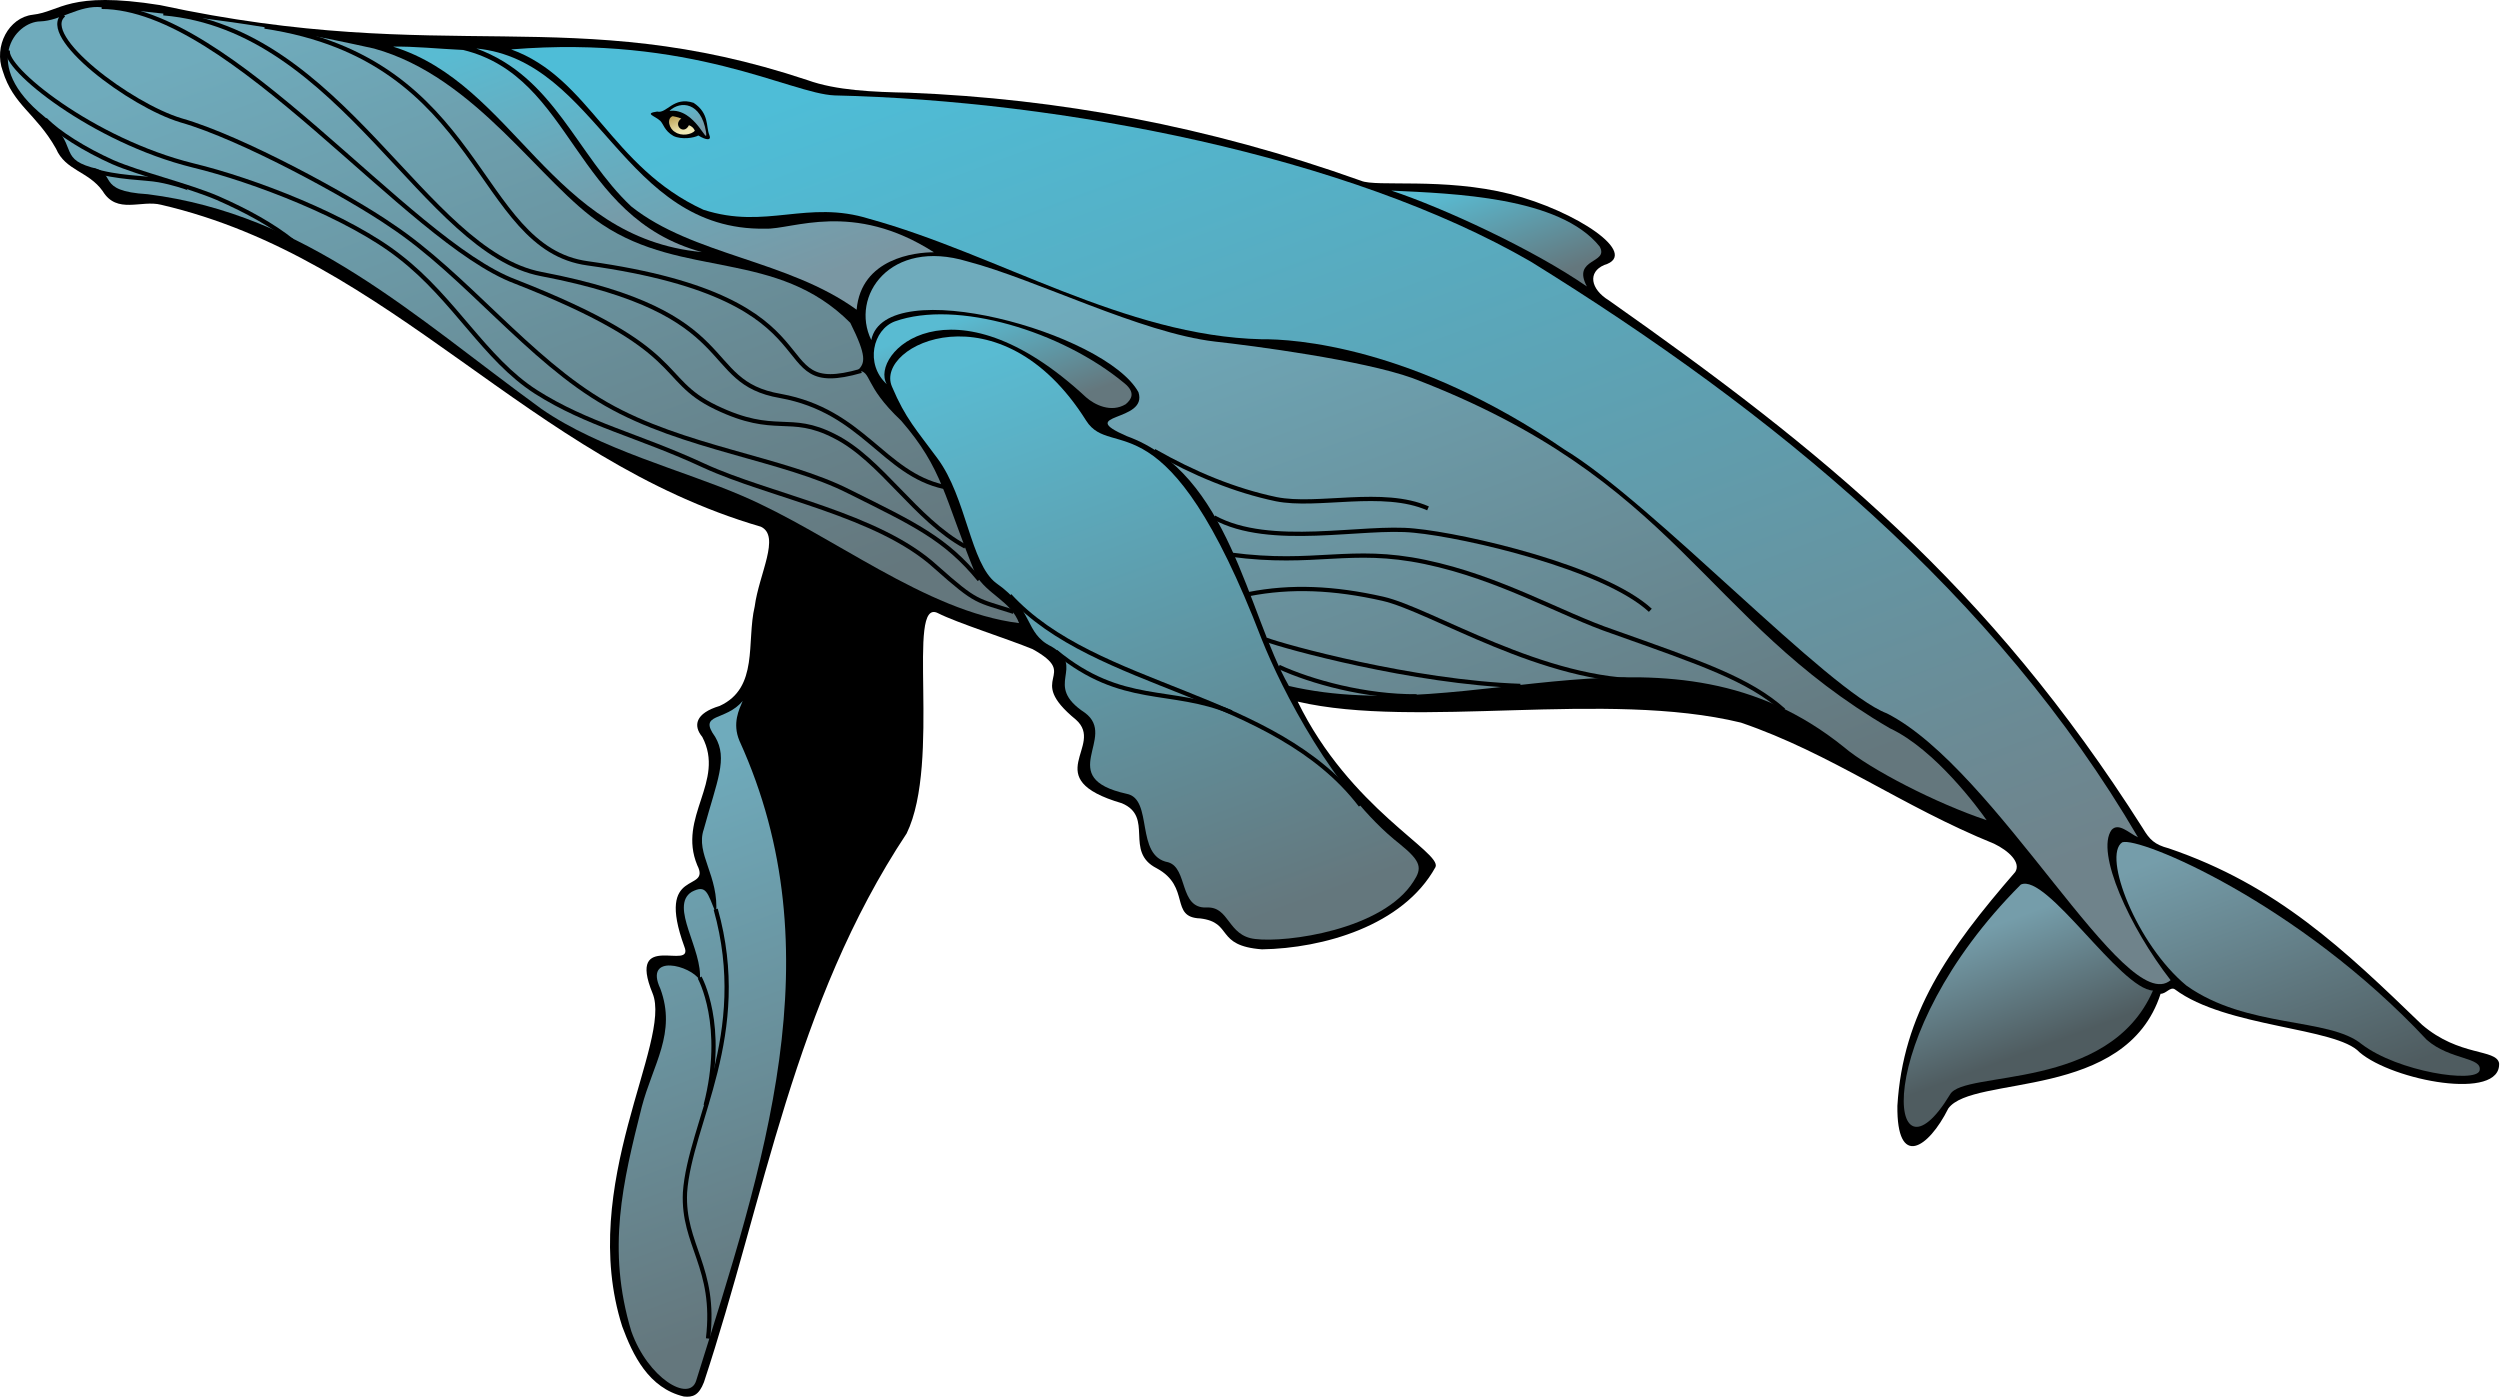 <?xml version="1.0" encoding="UTF-8" standalone="no"?>
<!-- Generator: Adobe Illustrator 10.0, SVG Export Plug-In . SVG Version: 3.0.0 Build 77)  -->

<svg
   xmlns:ns5="http://ns.adobe.com/SaveForWeb/1.0/"
   xmlns:ns4="http://ns.adobe.com/Variables/1.0/"
   xmlns:a="http://ns.adobe.com/AdobeSVGViewerExtensions/3.0/"
   xmlns:ns3="http://ns.adobe.com/AdobeIllustrator/10.0/"
   xmlns:dc="http://purl.org/dc/elements/1.1/"
   xmlns:cc="http://creativecommons.org/ns#"
   xmlns:rdf="http://www.w3.org/1999/02/22-rdf-syntax-ns#"
   xmlns:svg="http://www.w3.org/2000/svg"
   xmlns="http://www.w3.org/2000/svg"
   xmlns:sodipodi="http://sodipodi.sourceforge.net/DTD/sodipodi-0.dtd"
   xmlns:inkscape="http://www.inkscape.org/namespaces/inkscape"
   ns3:viewOrigin="59.2236 540.0425"
   ns3:rulerOrigin="0 0"
   ns3:pageBounds="0 792 612 0"
   width="127.999"
   height="71.537"
   viewBox="0 0 127.999 71.537"
   overflow="visible"
   enable-background="new 0 0 507.713 283.735"
   xml:space="preserve"
   version="1.1"
   id="svg150"
   sodipodi:docname="whale.svg"
   inkscape:version="0.92.2 (5c3e80d, 2017-08-06)"
   style="overflow:visible"><defs
     id="defs154"><linearGradient
       id="XMLID_1_"
       gradientUnits="userSpaceOnUse"
       x1="-418.544"
       y1="1246.441"
       x2="-418.544"
       y2="640.3"
       gradientTransform="matrix(0.582,-0.215,0.215,0.582,293.436,-527.098)"><stop
         offset="0.12"
         style="stop-color:#000000"
         id="stop4" /><stop
         offset="0.88"
         style="stop-color:#000000"
         id="stop6" /><a:midPointStop
         offset="0.12"
         style="stop-color:#000000" /><a:midPointStop
         offset="0.5"
         style="stop-color:#000000" /><a:midPointStop
         offset="0.88"
         style="stop-color:#000000" /></linearGradient><linearGradient
       id="XMLID_2_"
       gradientUnits="userSpaceOnUse"
       x1="-619.659"
       y1="939.414"
       x2="-619.659"
       y2="643.025"
       gradientTransform="matrix(0.582,-0.215,0.215,0.582,293.436,-527.098)"><stop
         offset="0.1"
         style="stop-color:#64777D"
         id="stop11" /><stop
         offset="0.9"
         style="stop-color:#6FABBC"
         id="stop13" /><a:midPointStop
         offset="0.1"
         style="stop-color:#64777D" /><a:midPointStop
         offset="0.5"
         style="stop-color:#64777D" /><a:midPointStop
         offset="0.9"
         style="stop-color:#6FABBC" /></linearGradient><linearGradient
       id="XMLID_3_"
       gradientUnits="userSpaceOnUse"
       x1="-587.044"
       y1="789.475"
       x2="-587.044"
       y2="691.322"
       gradientTransform="matrix(0.582,-0.215,0.215,0.582,293.436,-527.098)"><stop
         offset="0.09"
         style="stop-color:#7A97A3"
         id="stop18" /><stop
         offset="0.91"
         style="stop-color:#59BBD2"
         id="stop20" /><a:midPointStop
         offset="0.09"
         style="stop-color:#7A97A3" /><a:midPointStop
         offset="0.5"
         style="stop-color:#7A97A3" /><a:midPointStop
         offset="0.91"
         style="stop-color:#59BBD2" /></linearGradient><linearGradient
       id="XMLID_4_"
       gradientUnits="userSpaceOnUse"
       x1="-538.759"
       y1="824.747"
       x2="-538.759"
       y2="701.36"
       gradientTransform="matrix(0.582,-0.215,0.215,0.582,293.436,-527.098)"><stop
         offset="0.11"
         style="stop-color:#7A97A3"
         id="stop25" /><stop
         offset="0.89"
         style="stop-color:#59BBD2"
         id="stop27" /><a:midPointStop
         offset="0.11"
         style="stop-color:#7A97A3" /><a:midPointStop
         offset="0.5"
         style="stop-color:#7A97A3" /><a:midPointStop
         offset="0.89"
         style="stop-color:#59BBD2" /></linearGradient><linearGradient
       id="XMLID_5_"
       gradientUnits="userSpaceOnUse"
       x1="-381.883"
       y1="1179.98"
       x2="-381.883"
       y2="705.587"
       gradientTransform="matrix(0.582,-0.215,0.215,0.582,293.436,-527.098)"><stop
         offset="0.1"
         style="stop-color:#6F838B"
         id="stop32" /><stop
         offset="0.9"
         style="stop-color:#4EBDD7"
         id="stop34" /><a:midPointStop
         offset="0.1"
         style="stop-color:#6F838B" /><a:midPointStop
         offset="0.5"
         style="stop-color:#6F838B" /><a:midPointStop
         offset="0.9"
         style="stop-color:#4EBDD7" /></linearGradient><linearGradient
       id="XMLID_6_"
       gradientUnits="userSpaceOnUse"
       x1="-543.069"
       y1="755.491"
       x2="-543.069"
       y2="740.902"
       gradientTransform="matrix(0.582,-0.215,0.215,0.582,293.436,-527.098)"><stop
         offset="0.1"
         style="stop-color:#000000"
         id="stop39" /><stop
         offset="0.9"
         style="stop-color:#000000"
         id="stop41" /><a:midPointStop
         offset="0.1"
         style="stop-color:#000000" /><a:midPointStop
         offset="0.5"
         style="stop-color:#000000" /><a:midPointStop
         offset="0.9"
         style="stop-color:#000000" /></linearGradient><linearGradient
       id="XMLID_7_"
       gradientUnits="userSpaceOnUse"
       x1="-540.783"
       y1="754.197"
       x2="-540.783"
       y2="741.905"
       gradientTransform="matrix(0.582,-0.215,0.215,0.582,293.436,-527.098)"><stop
         offset="0.07"
         style="stop-color:#7A97A3"
         id="stop46" /><stop
         offset="0.93"
         style="stop-color:#59BBD2"
         id="stop48" /><a:midPointStop
         offset="0.07"
         style="stop-color:#7A97A3" /><a:midPointStop
         offset="0.5"
         style="stop-color:#7A97A3" /><a:midPointStop
         offset="0.93"
         style="stop-color:#59BBD2" /></linearGradient><linearGradient
       id="XMLID_8_"
       gradientUnits="userSpaceOnUse"
       x1="-543.218"
       y1="751.593"
       x2="-543.218"
       y2="744.428"
       gradientTransform="matrix(0.582,-0.215,0.215,0.582,293.436,-527.098)"><stop
         offset="0.11"
         style="stop-color:#F0E8B4"
         id="stop53" /><stop
         offset="0.89"
         style="stop-color:#BEA458"
         id="stop55" /><a:midPointStop
         offset="0.11"
         style="stop-color:#F0E8B4" /><a:midPointStop
         offset="0.5"
         style="stop-color:#F0E8B4" /><a:midPointStop
         offset="0.89"
         style="stop-color:#BEA458" /></linearGradient><linearGradient
       id="XMLID_9_"
       gradientUnits="userSpaceOnUse"
       x1="-365.371"
       y1="1109.83"
       x2="-365.371"
       y2="815.476"
       gradientTransform="matrix(0.582,-0.215,0.215,0.582,293.436,-527.098)"><stop
         offset="0.11"
         style="stop-color:#64777D"
         id="stop60" /><stop
         offset="0.89"
         style="stop-color:#6FABBC"
         id="stop62" /><a:midPointStop
         offset="0.11"
         style="stop-color:#64777D" /><a:midPointStop
         offset="0.5"
         style="stop-color:#64777D" /><a:midPointStop
         offset="0.89"
         style="stop-color:#6FABBC" /></linearGradient><linearGradient
       id="XMLID_10_"
       gradientUnits="userSpaceOnUse"
       x1="-473.236"
       y1="884.328"
       x2="-473.236"
       y2="832.674"
       gradientTransform="matrix(0.582,-0.215,0.215,0.582,293.436,-527.098)"><stop
         offset="0.14"
         style="stop-color:#64777D"
         id="stop67" /><stop
         offset="0.86"
         style="stop-color:#59BBD2"
         id="stop69" /><a:midPointStop
         offset="0.14"
         style="stop-color:#64777D" /><a:midPointStop
         offset="0.5"
         style="stop-color:#64777D" /><a:midPointStop
         offset="0.86"
         style="stop-color:#59BBD2" /></linearGradient><linearGradient
       id="XMLID_11_"
       gradientUnits="userSpaceOnUse"
       x1="-454.625"
       y1="1069.685"
       x2="-454.625"
       y2="842.519"
       gradientTransform="matrix(0.582,-0.215,0.215,0.582,293.436,-527.098)"><stop
         offset="0.05"
         style="stop-color:#64777D"
         id="stop74" /><stop
         offset="0.95"
         style="stop-color:#59BBD2"
         id="stop76" /><a:midPointStop
         offset="0.05"
         style="stop-color:#64777D" /><a:midPointStop
         offset="0.5"
         style="stop-color:#64777D" /><a:midPointStop
         offset="0.95"
         style="stop-color:#59BBD2" /></linearGradient><linearGradient
       id="XMLID_12_"
       gradientUnits="userSpaceOnUse"
       x1="-303.875"
       y1="900.576"
       x2="-303.875"
       y2="848.924"
       gradientTransform="matrix(0.582,-0.215,0.215,0.582,293.436,-527.098)"><stop
         offset="0.13"
         style="stop-color:#64777D"
         id="stop81" /><stop
         offset="0.87"
         style="stop-color:#59BBD2"
         id="stop83" /><a:midPointStop
         offset="0.13"
         style="stop-color:#64777D" /><a:midPointStop
         offset="0.5"
         style="stop-color:#64777D" /><a:midPointStop
         offset="0.87"
         style="stop-color:#59BBD2" /></linearGradient><linearGradient
       id="XMLID_13_"
       gradientUnits="userSpaceOnUse"
       x1="-642.66"
       y1="1136.73"
       x2="-642.66"
       y2="931.882"
       gradientTransform="matrix(0.582,-0.215,0.215,0.582,293.436,-527.098)"><stop
         offset="0.06"
         style="stop-color:#64777D"
         id="stop88" /><stop
         offset="0.94"
         style="stop-color:#6FABBC"
         id="stop90" /><a:midPointStop
         offset="0.06"
         style="stop-color:#64777D" /><a:midPointStop
         offset="0.5"
         style="stop-color:#64777D" /><a:midPointStop
         offset="0.94"
         style="stop-color:#6FABBC" /></linearGradient><linearGradient
       id="XMLID_14_"
       gradientUnits="userSpaceOnUse"
       x1="-143.021"
       y1="1243.31"
       x2="-143.021"
       y2="1132.024"
       gradientTransform="matrix(0.582,-0.215,0.215,0.582,293.436,-527.098)"><stop
         offset="0.09"
         style="stop-color:#4F5C60"
         id="stop95" /><stop
         offset="0.91"
         style="stop-color:#759DAA"
         id="stop97" /><a:midPointStop
         offset="0.09"
         style="stop-color:#4F5C60" /><a:midPointStop
         offset="0.5"
         style="stop-color:#4F5C60" /><a:midPointStop
         offset="0.91"
         style="stop-color:#759DAA" /></linearGradient><linearGradient
       id="XMLID_15_"
       gradientUnits="userSpaceOnUse"
       x1="-234.786"
       y1="1196.257"
       x2="-234.786"
       y2="1133.477"
       gradientTransform="matrix(0.582,-0.215,0.215,0.582,293.436,-527.098)"><stop
         offset="0.16"
         style="stop-color:#4F5C60"
         id="stop102" /><stop
         offset="0.84"
         style="stop-color:#759DAA"
         id="stop104" /><a:midPointStop
         offset="0.16"
         style="stop-color:#4F5C60" /><a:midPointStop
         offset="0.5"
         style="stop-color:#4F5C60" /><a:midPointStop
         offset="0.84"
         style="stop-color:#759DAA" /></linearGradient></defs><sodipodi:namedview
     pagecolor="#ffffff"
     bordercolor="#666666"
     borderopacity="1"
     objecttolerance="10"
     gridtolerance="10"
     guidetolerance="10"
     inkscape:pageopacity="0"
     inkscape:pageshadow="2"
     inkscape:window-width="1920"
     inkscape:window-height="1025"
     id="namedview152"
     showgrid="false"
     inkscape:zoom="2.4344462"
     inkscape:cx="16.489095"
     inkscape:cy="0.5242451"
     inkscape:window-x="-8"
     inkscape:window-y="-8"
     inkscape:window-maximized="1"
     inkscape:current-layer="svg150"
     fit-margin-top="0"
     fit-margin-left="0"
     fit-margin-right="0"
     fit-margin-bottom="0" /><g
     id="g1307"
     transform="matrix(0.252,0,0,0.252,0.008,-1.2901329e-4)"><path
       inkscape:connector-curvature="0"
       style="clip-rule:evenodd;fill:url(#XMLID_1_);fill-rule:evenodd;stroke:#000000;stroke-width:0;stroke-linejoin:bevel;stroke-miterlimit:2.414"
       id="path9"
       d="m 6.611,2.997 c 5.712,-0.629 7.182,-4.931 25.854,-1.962 58.343,12.596 83.67,-0.71 131.538,15.237 5.854,2.118 13.309,2.417 20.707,2.566 30.264,1.216 60.644,6.76 91.777,17.884 3.025,1.328 16.787,-0.704 30.285,2.695 13.42,3.428 26.549,12.208 19.149,14.42 -3.404,1.435 -2.823,4.894 0.909,7.184 43.39,30.543 77.044,57.696 108.498,107.257 1.371,2.29 2.365,3.322 5.27,4.083 22.012,7.503 35.563,20.501 51.475,35.857 7.555,6.472 15,4.855 15.64,7.766 0.513,7.765 -21.569,3.607 -28.351,-2.187 -4.68,-5.089 -27.118,-5.003 -37.516,-12.786 -0.929,-0.617 -1.76,0.917 -2.901,0.898 -7.043,21.843 -38.172,16.398 -43.136,23.308 -4.064,8.149 -10.494,12.278 -10.342,-0.545 1.127,-18.688 10.224,-31.671 23.948,-47.507 1.208,-1.932 -1.334,-4.314 -4.313,-5.748 -18.824,-7.633 -33.001,-18.298 -51.42,-24.598 -27.38,-6.656 -65.85,1.373 -90.059,-4.269 10.569,21.706 29.33,30.586 28.003,33.614 -6.588,11.967 -22.912,16.521 -35.256,16.718 -9.622,-0.724 -5.782,-5.465 -12.554,-6.282 -6.286,-0.211 -1.844,-6.4 -8.843,-10.191 -6.675,-3.391 -0.444,-10.418 -7.073,-13.209 -17.263,-5.064 -3.259,-11.647 -9.35,-16.997 -10.663,-8.732 1.219,-8.758 -8.795,-14.319 -5.155,-2.116 -15.353,-5.336 -19.229,-7.311 -6.569,-3.34 0.751,30.147 -6.347,44.751 -22.942,34.632 -28.816,74.052 -41.187,111.5 -1.028,2.655 -2.257,3.11 -4.082,2.91 -7.19,-1.709 -10.394,-8.479 -12.528,-14.248 -9.136,-28.705 10.224,-57.9 6.167,-67.681 -5.327,-12.977 8.551,-4.301 6.461,-9.472 -5.983,-16.408 5.536,-10.793 2.625,-16.534 -4.083,-9.854 5.775,-17 1.016,-26.078 -1.891,-2.275 -1.428,-4.805 3.53,-6.292 8,-3.66 5.413,-13.018 7.122,-20.207 0.875,-6.619 5.293,-14.288 1.262,-16.205 C 107.131,93.183 79.86,52.567 32.7,41.603 28.645,40.567 23.738,43.608 20.831,38.826 17.923,34.744 13.279,34.714 11.34,30.186 7.292,23.027 2.673,21.415 0.525,14.429 -1.354,9.352 1.752,3.568 6.611,2.997 Z"
       stroke-miterlimit="2.414"
       ns3:knockout="Off" /><path
       inkscape:connector-curvature="0"
       style="clip-rule:evenodd;fill:url(#XMLID_2_);fill-rule:evenodd;stroke:#000000;stroke-width:0;stroke-linejoin:bevel;stroke-miterlimit:2.414"
       id="path16"
       d="m 8.161,4.346 c 4.146,-0.136 7.933,-3.372 12.487,-2.872 18.869,1.848 33.191,3.455 55.3,8.387 20.839,5.753 33.873,27.51 46.362,35.74 16.497,11.032 35.525,5.04 50.412,19.989 3.387,6.791 3.046,8.23 1.483,9.681 3.042,0.186 1.054,2.845 8.843,10.192 8.546,9.864 8.676,15.411 15.162,31.284 2.258,3.973 7.154,5.396 8.805,9.855 -19.069,-2.385 -37.974,-18.035 -56.259,-25.866 C 138.887,95.597 121.833,91.329 109.939,83.052 83.976,64.158 62.184,43.543 29.985,39.46 18.988,38.807 24.081,35.088 18.521,33.997 11.658,31.992 16.141,29.458 8.92,23.649 -4.057,13.15 3.026,4.41 8.161,4.346 Z"
       stroke-miterlimit="2.414"
       ns3:knockout="Off" /><path
       inkscape:connector-curvature="0"
       style="clip-rule:evenodd;fill:url(#XMLID_3_);fill-rule:evenodd;stroke:#000000;stroke-width:0;stroke-linejoin:bevel;stroke-miterlimit:2.414"
       id="path23"
       d="m 79.828,9.476 c 4.251,-0.088 8.989,0.432 14.239,0.675 22.49,5.492 22.25,33.908 48.506,41.066 C 111.865,48.329 104.517,17.126 79.828,9.476 Z"
       stroke-miterlimit="2.414"
       ns3:knockout="Off" /><path
       inkscape:connector-curvature="0"
       style="clip-rule:evenodd;fill:url(#XMLID_4_);fill-rule:evenodd;stroke:#000000;stroke-width:0;stroke-linejoin:bevel;stroke-miterlimit:2.414"
       id="path30"
       d="m 96.755,9.855 c 24.855,2.432 29.724,37.088 58.66,36.608 5.508,0.237 17.791,-5.794 34.298,4.794 C 185.951,51.25 174.939,52.44 174.01,62.926 160.033,52.8 140.728,51.9 128.208,41.931 117.074,31.452 112.612,15.616 96.755,9.855 Z"
       stroke-miterlimit="2.414"
       ns3:knockout="Off" /><path
       inkscape:connector-curvature="0"
       style="clip-rule:evenodd;fill:url(#XMLID_5_);fill-rule:evenodd;stroke:#000000;stroke-width:0;stroke-linejoin:bevel;stroke-miterlimit:2.414"
       id="path37"
       d="m 103.818,10.04 c 36.664,-2.989 56.744,8.99 65.707,9.346 46.291,1.053 104.41,12.334 141.457,33.771 49.33,30.533 94.515,67.582 123.369,116.966 -1.79,-0.82 -3.94,-3.085 -5.366,-1.508 -3.303,4.544 3.654,19.803 11.995,30.531 -9.188,7.773 -35.255,-42.82 -57.652,-54.205 C 371.429,140.427 335.779,102.209 317.861,91.355 286.973,70.262 262.67,68.85 256.316,68.929 228.536,68.279 202.619,51.642 176.624,44.474 163.963,40.503 155.606,46.743 142.888,42.618 124.03,33.948 119.858,15.821 103.818,10.04 Z"
       stroke-miterlimit="2.414"
       ns3:knockout="Off" /><path
       inkscape:connector-curvature="0"
       style="clip-rule:evenodd;fill:url(#XMLID_6_);fill-rule:evenodd;stroke:#000000;stroke-width:0;stroke-linejoin:bevel;stroke-miterlimit:2.414"
       id="path44"
       d="m 133.494,22.665 c 1.938,0.507 3.295,-3.144 7.388,-1.774 3.234,2.127 2.495,4.849 3.196,6.512 0.533,1.203 -0.638,1.111 -2.227,0.125 -0.865,0.494 -3.343,0.889 -5.03,0.113 -1.875,-1.056 -2.051,-2.477 -2.721,-3.102 -1.07,-1.003 -3.342,-1.475 -0.606,-1.874 z"
       stroke-miterlimit="2.414"
       ns3:knockout="Off" /><path
       inkscape:connector-curvature="0"
       style="clip-rule:evenodd;fill:url(#XMLID_7_);fill-rule:evenodd;stroke:#000000;stroke-width:0;stroke-linejoin:bevel;stroke-miterlimit:2.414"
       id="path51"
       d="m 135.981,22.533 c 2.263,-2.15 6.427,-1.769 7.429,4.244 0.475,3.409 -2.082,-4.913 -7.429,-4.244 z"
       stroke-miterlimit="2.414"
       ns3:knockout="Off" /><path
       inkscape:connector-curvature="0"
       style="clip-rule:evenodd;fill:url(#XMLID_8_);fill-rule:evenodd;stroke:#000000;stroke-width:0;stroke-linejoin:bevel;stroke-miterlimit:2.414"
       id="path58"
       d="m 136.638,23.601 c 0,0 1.122,0.195 1.755,0.485 -1.801,1.279 0.501,3.487 1.548,1.351 0.498,0.165 1.005,0.589 1.204,1.129 -0.676,0.774 -2.711,1.177 -4.012,0.26 -1.188,-0.609 -1.802,-2.742 -0.495,-3.225 z"
       stroke-miterlimit="2.414"
       ns3:knockout="Off" /><path
       inkscape:connector-curvature="0"
       style="clip-rule:evenodd;fill:url(#XMLID_9_);fill-rule:evenodd;stroke:#000000;stroke-width:0;stroke-linejoin:bevel;stroke-miterlimit:2.414"
       id="path65"
       d="m 196.519,53.111 c 13.843,3.621 35.187,14.519 50.267,16.284 7.653,0.84 29.982,3.768 40.169,7.43 54.038,20.572 58.723,48.827 96.965,71.134 9.299,4.34 18.182,16.527 19.681,18.682 -10.072,-3.354 -23.659,-10.304 -29.024,-14.876 -35.385,-28.521 -75.226,-3.638 -112.74,-12.398 -8.504,-14.952 -12.048,-43.191 -32.945,-50.76 -10.739,-4.682 4.398,-2.763 2.38,-8.923 -6.675,-12.13 -51.44,-24.418 -54.284,-10.601 -4.338,-8.887 3.784,-20.724 19.531,-15.972 z"
       stroke-miterlimit="2.414"
       ns3:knockout="Off" /><path
       inkscape:connector-curvature="0"
       style="clip-rule:evenodd;fill:url(#XMLID_10_);fill-rule:evenodd;stroke:#000000;stroke-width:0;stroke-linejoin:bevel;stroke-miterlimit:2.414"
       id="path72"
       d="m 181.792,65.294 c 12.515,-4.456 33.871,1.979 46.618,12.562 2.37,1.921 1.404,3.327 0.268,4.273 -3.003,1.81 -6.353,0.077 -8.036,-1.399 -27.452,-25.512 -44.107,-8.857 -40.507,-2.669 -4.492,-4.109 -2.802,-11.117 1.657,-12.767 z"
       stroke-miterlimit="2.414"
       ns3:knockout="Off" /><path
       inkscape:connector-curvature="0"
       style="clip-rule:evenodd;fill:url(#XMLID_11_);fill-rule:evenodd;stroke:#000000;stroke-width:0;stroke-linejoin:bevel;stroke-miterlimit:2.414"
       id="path79"
       d="m 220.64,85.453 c 5.28,8.363 16.303,-6.033 35.671,44.416 4.044,10.22 14.796,31.246 28.082,41.632 4.37,3.54 4.518,4.884 2.789,7.536 -6.215,9.904 -25.871,12.546 -32.203,11.739 -5.649,-0.619 -5.171,-6.654 -9.885,-6.396 -5.596,0.233 -3.736,-7.974 -7.771,-9.188 -6.838,-1.229 -2.938,-12.901 -8.471,-13.915 -14.764,-3.279 -1.697,-11.438 -8.451,-16.456 -8.775,-5.76 0.453,-9.175 -6.823,-13.477 -5.534,-2.671 -3.49,-7.539 -11.24,-12.889 -5.241,-4.007 -5.961,-17.291 -11.904,-25.321 -4.236,-5.777 -6.462,-8.013 -9.245,-14.589 -3.649,-8.442 22.018,-20.827 39.451,6.908 z"
       stroke-miterlimit="2.414"
       ns3:knockout="Off" /><path
       inkscape:connector-curvature="0"
       style="clip-rule:evenodd;fill:url(#XMLID_12_);fill-rule:evenodd;stroke:#000000;stroke-width:0;stroke-linejoin:bevel;stroke-miterlimit:2.414"
       id="path86"
       d="m 282.649,38.727 c 12.549,0.6 34.207,1.242 42.32,11.354 2.009,3.541 -5.711,2.288 -2.588,8.126 -10.937,-7.581 -29.374,-16.058 -39.732,-19.48 z"
       stroke-miterlimit="2.414"
       ns3:knockout="Off" /><path
       inkscape:connector-curvature="0"
       style="clip-rule:evenodd;fill:url(#XMLID_13_);fill-rule:evenodd;stroke:#000000;stroke-width:0;stroke-linejoin:bevel;stroke-miterlimit:2.414"
       id="path93"
       d="m 150.873,142.394 c -0.747,1.764 -2.161,4.559 -0.67,8.118 19.593,43.023 4.893,86.231 -8.799,130.03 -1.411,4.458 -9.825,-0.563 -13.172,-10.076 -5.033,-16.672 -1.74,-30.222 2.118,-45.548 2.283,-8.716 7.11,-15.048 3.78,-24.042 -3.376,-7.232 6.202,-4.745 8.011,-1.742 0.708,-6.121 -6.25,-14.998 -1.649,-17.926 3.009,-1.551 3.167,0.054 4.971,4.455 0.629,-7.751 -4.237,-12.156 -2.506,-17.169 2.711,-9.923 4.927,-14.324 2.317,-18.782 -3.588,-4.967 2.104,-3.049 5.599,-7.318 z"
       stroke-miterlimit="2.414"
       ns3:knockout="Off" /><path
       inkscape:connector-curvature="0"
       style="clip-rule:evenodd;fill:url(#XMLID_14_);fill-rule:evenodd;stroke:#000000;stroke-width:0;stroke-linejoin:bevel;stroke-miterlimit:2.414"
       id="path100"
       d="m 493.031,211.275 c 4.78,4.174 11.424,3.465 10.711,6.264 -0.798,2.569 -16.517,0.254 -23.94,-5.394 -6.665,-5.486 -23.374,-3.15 -35.619,-11.908 -10.079,-8.335 -17.103,-26.372 -13.041,-29.099 3.383,-1.251 35.839,12.267 61.889,40.137 z"
       stroke-miterlimit="2.414"
       ns3:knockout="Off" /><path
       inkscape:connector-curvature="0"
       style="clip-rule:evenodd;fill:url(#XMLID_15_);fill-rule:evenodd;stroke:#000000;stroke-width:0;stroke-linejoin:bevel;stroke-miterlimit:2.414"
       id="path107"
       d="m 437.393,201.261 c -8.977,20.635 -38.467,16.072 -41.233,21.119 -12.527,20.72 -16.744,-11.465 14.379,-42.656 5.211,-2.454 20.176,21.211 26.854,21.537 z"
       stroke-miterlimit="2.414"
       ns3:knockout="Off" /><path
       style="clip-rule:evenodd;fill:none;fill-rule:evenodd;stroke:#000000;stroke-width:0.864;stroke-linejoin:bevel;stroke-miterlimit:2.414"
       inkscape:connector-curvature="0"
       id="path109"
       d="m 145.38,184.73 c 7.193,25.58 -5.274,43.398 -6.239,57.568 -0.507,10.679 6.411,15.2 4.678,29.653"
       stroke-miterlimit="2.414"
       ns3:knockout="Off" /><path
       style="clip-rule:evenodd;fill:none;fill-rule:evenodd;stroke:#000000;stroke-width:0.864;stroke-linejoin:bevel;stroke-miterlimit:2.414"
       inkscape:connector-curvature="0"
       id="path111"
       d="m 142.123,198.614 c 0,0 5.429,9.708 1.213,25.955"
       stroke-miterlimit="2.414"
       ns3:knockout="Off" /><path
       style="clip-rule:evenodd;fill:none;fill-rule:evenodd;stroke:#000000;stroke-width:0.864;stroke-linejoin:bevel;stroke-miterlimit:2.414"
       inkscape:connector-curvature="0"
       id="path113"
       d="m 205.121,121.01 c 17.594,19.193 53.64,19.495 71.284,42.603"
       stroke-miterlimit="2.414"
       ns3:knockout="Off" /><path
       style="clip-rule:evenodd;fill:none;fill-rule:evenodd;stroke:#000000;stroke-width:0.864;stroke-linejoin:bevel;stroke-miterlimit:2.414"
       inkscape:connector-curvature="0"
       id="path115"
       d="m 214.496,132.404 c 13.57,11.151 23.27,7.125 35.686,12.323"
       stroke-miterlimit="2.414"
       ns3:knockout="Off" /><path
       style="clip-rule:evenodd;fill:none;fill-rule:evenodd;stroke:#000000;stroke-width:0.864;stroke-linejoin:bevel;stroke-miterlimit:2.414"
       inkscape:connector-curvature="0"
       id="path117"
       d="m 53.75,5.399 c 44.713,6.71 42.619,44.992 65.627,48.106 53.089,7.372 34.533,27.875 55.558,21.844"
       stroke-miterlimit="2.414"
       ns3:knockout="Off" /><path
       style="clip-rule:evenodd;fill:none;fill-rule:evenodd;stroke:#000000;stroke-width:0.864;stroke-linejoin:bevel;stroke-miterlimit:2.414"
       inkscape:connector-curvature="0"
       id="path119"
       d="m 33.167,2.699 c 36.293,3.095 52.899,48.444 76.786,52.982 41.587,7.955 31.795,21.896 48.597,24.771 16.78,3.057 20.882,15.791 33.24,18.473"
       stroke-miterlimit="2.414"
       ns3:knockout="Off" /><path
       style="clip-rule:evenodd;fill:none;fill-rule:evenodd;stroke:#000000;stroke-width:0.864;stroke-linejoin:bevel;stroke-miterlimit:2.414"
       inkscape:connector-curvature="0"
       id="path121"
       d="m 20.62,1.396 c 26.257,0.076 62.001,47.524 84.039,55.808 35.583,13.937 28.533,19.692 40.762,25.571 12.23,5.879 14.824,1.072 24.112,5.854 9.441,4.723 16.403,16.923 26.573,22.428"
       stroke-miterlimit="2.414"
       ns3:knockout="Off" /><path
       style="clip-rule:evenodd;fill:none;fill-rule:evenodd;stroke:#000000;stroke-width:0.864;stroke-linejoin:bevel;stroke-miterlimit:2.414"
       inkscape:connector-curvature="0"
       id="path123"
       d="M 12.917,3.023 C 7.764,7.29 26.436,21.364 36.758,24.452 49.17,27.989 71.231,40.11 79.459,45.808 c 15.062,9.989 28.057,27.388 43.68,36.292 15.653,8.984 36.085,11.042 49.329,17.768 13.292,6.623 19.613,9.529 26.478,17.918"
       stroke-miterlimit="2.414"
       ns3:knockout="Off" /><path
       style="clip-rule:evenodd;fill:none;fill-rule:evenodd;stroke:#000000;stroke-width:0.864;stroke-linejoin:bevel;stroke-miterlimit:2.414"
       inkscape:connector-curvature="0"
       id="path125"
       d="m 1.58,10.191 c -1.052,3.537 17.205,18.376 37.604,23.417 12.291,2.971 31.76,10.455 42.013,18.552 11.152,8.637 17.203,20.737 27.646,27.452 10.518,6.687 20.833,8.814 34.137,14.996 13.485,6.2 35.505,9.943 47.138,20.588 8.47,7.533 8.234,6.658 15.785,9.109"
       stroke-miterlimit="2.414"
       ns3:knockout="Off" /><path
       style="clip-rule:evenodd;fill:none;fill-rule:evenodd;stroke:#000000;stroke-width:0.864;stroke-linejoin:bevel;stroke-miterlimit:2.414"
       inkscape:connector-curvature="0"
       id="path127"
       d="m 9.148,24.263 c 2.58,2.718 8.14,6.17 13.695,8.66 5.527,2.413 15.308,4.739 21.332,7.318 6.054,2.657 11.232,5.549 15.203,8.713"
       stroke-miterlimit="2.414"
       ns3:knockout="Off" /><path
       style="clip-rule:evenodd;fill:none;fill-rule:evenodd;stroke:#000000;stroke-width:0.864;stroke-linejoin:bevel;stroke-miterlimit:2.414"
       inkscape:connector-curvature="0"
       id="path129"
       d="m 18.72,34.536 c 4.8,1.634 10.894,1.564 13.532,2.075 2.714,0.482 5.991,1.542 6.049,1.695"
       stroke-miterlimit="2.414"
       ns3:knockout="Off" /><path
       style="clip-rule:evenodd;fill:none;fill-rule:evenodd;stroke:#000000;stroke-width:0.864;stroke-linejoin:bevel;stroke-miterlimit:2.414"
       inkscape:connector-curvature="0"
       id="path131"
       d="m 234.462,91.617 c 8.09,4.612 16.347,8.027 24.784,9.801 8.411,1.697 21.67,-2.163 30.857,1.871"
       stroke-miterlimit="2.414"
       ns3:knockout="Off" /><path
       style="clip-rule:evenodd;fill:none;fill-rule:evenodd;stroke:#000000;stroke-width:0.864;stroke-linejoin:bevel;stroke-miterlimit:2.414"
       inkscape:connector-curvature="0"
       id="path133"
       d="m 246.629,105.125 c 11.412,6.268 30.224,1.581 40.689,2.689 10.514,1.007 38.538,7.511 47.954,16.18"
       stroke-miterlimit="2.414"
       ns3:knockout="Off" /><path
       style="clip-rule:evenodd;fill:none;fill-rule:evenodd;stroke:#000000;stroke-width:0.864;stroke-linejoin:bevel;stroke-miterlimit:2.414"
       inkscape:connector-curvature="0"
       id="path135"
       d="m 362.371,144.304 c -7.16,-6.356 -16.733,-9.546 -34.662,-15.938 -10.493,-3.549 -22.956,-11.001 -38.211,-14.188 -15.255,-3.188 -22.259,0.805 -39.456,-1.487"
       stroke-miterlimit="2.414"
       ns3:knockout="Off" /><path
       style="clip-rule:evenodd;fill:none;fill-rule:evenodd;stroke:#000000;stroke-width:0.864;stroke-linejoin:bevel;stroke-miterlimit:2.414"
       inkscape:connector-curvature="0"
       id="path137"
       d="m 334.96,138.273 c -21.231,0.513 -44.237,-14.408 -54.063,-16.627 -9.829,-2.222 -18.637,-2.634 -27.272,-0.925"
       stroke-miterlimit="2.414"
       ns3:knockout="Off" /><path
       style="clip-rule:evenodd;fill:none;fill-rule:evenodd;stroke:#000000;stroke-width:0.864;stroke-linejoin:bevel;stroke-miterlimit:2.414"
       inkscape:connector-curvature="0"
       id="path139"
       d="m 257.221,129.969 c 3.47,1.34 29.782,8.653 51.649,9.389"
       stroke-miterlimit="2.414"
       ns3:knockout="Off" /><path
       style="clip-rule:evenodd;fill:none;fill-rule:evenodd;stroke:#000000;stroke-width:0.864;stroke-linejoin:bevel;stroke-miterlimit:2.414"
       inkscape:connector-curvature="0"
       id="path141"
       d="m 259.789,135.489 c 6.639,3.052 17.633,6.065 28.008,5.984"
       stroke-miterlimit="2.414"
       ns3:knockout="Off" /></g></svg>